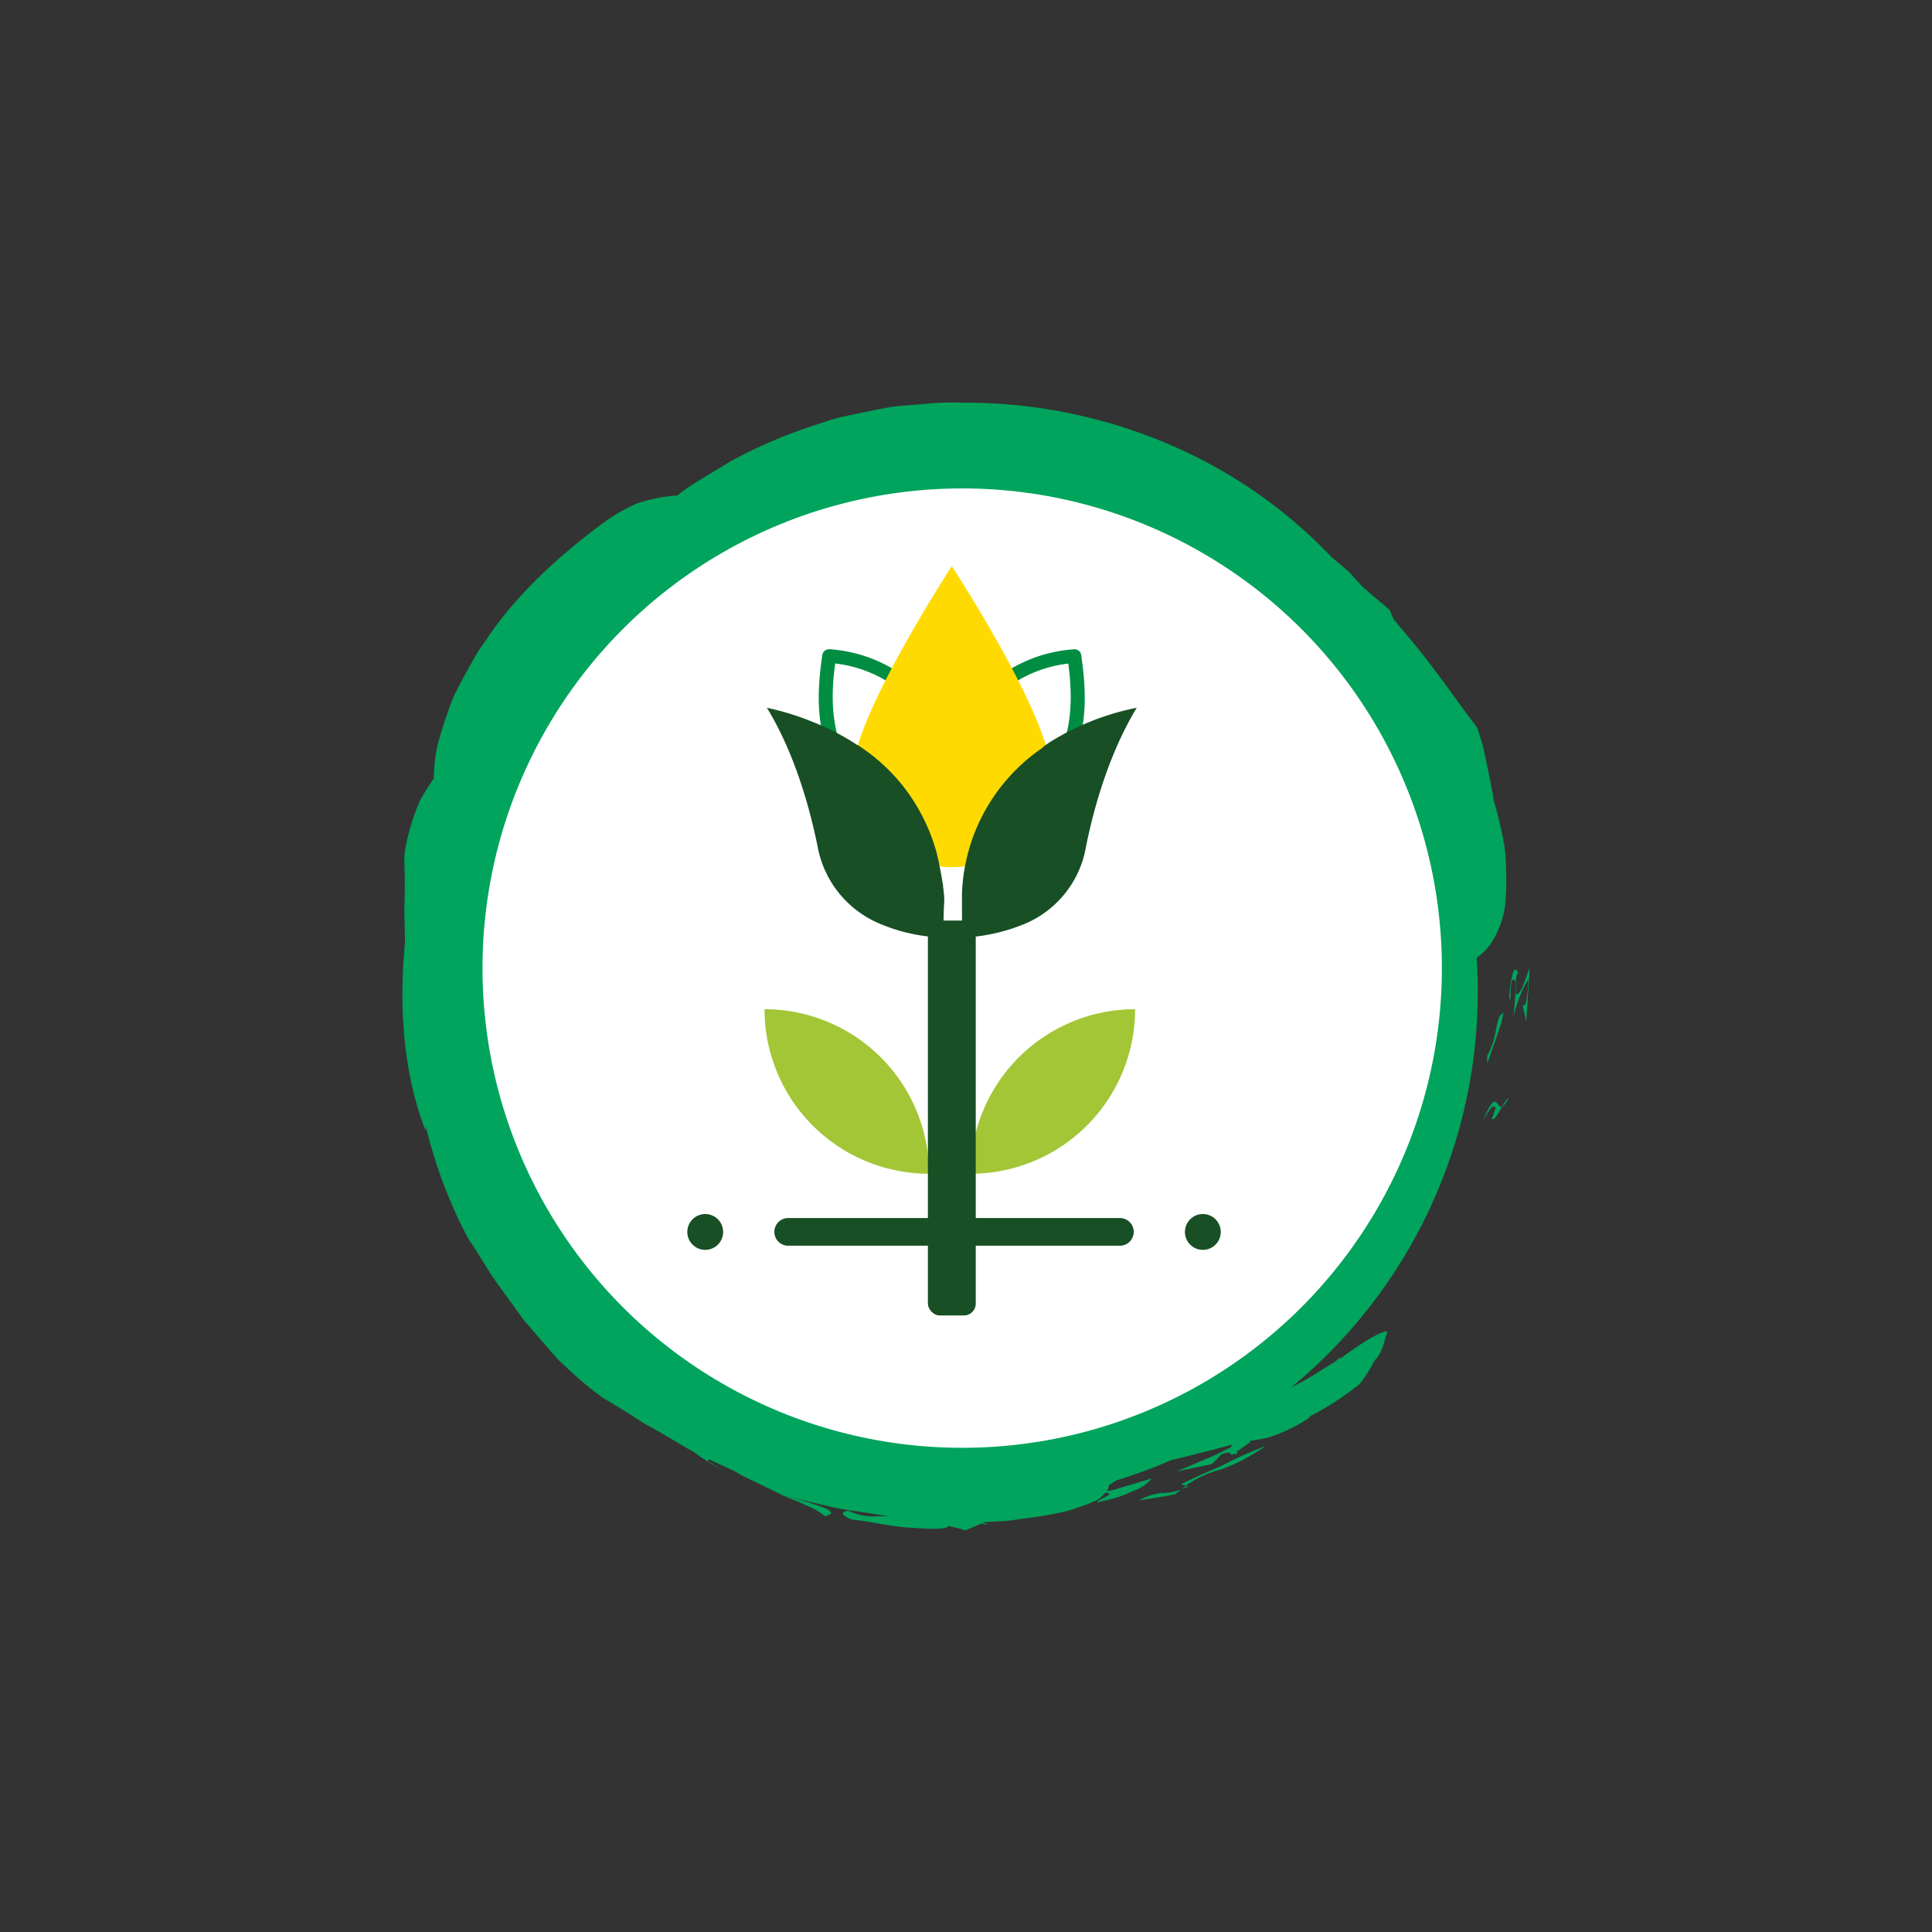 <svg id="Layer_1" data-name="Layer 1" xmlns="http://www.w3.org/2000/svg" viewBox="0 0 283.46 283.46"><rect x="0" y="0" width="283.46" height="283.46" fill="#333333" stroke="none"/><defs><style>.cls-1{fill:#00a45c;}.cls-2{fill:#fff;}.cls-3{fill:#a2c636;}.cls-4{fill:#184f25;}.cls-5{fill:#008d41;}.cls-6{fill:#ffda00;}</style></defs><title>52 Climate Actions icons F</title><path class="cls-1" d="M222.42,144.13c0,.5,0,1.07-.14,1.75,0,0,.05,0,.08,0l.14-1.61Z"/><path class="cls-1" d="M222.35,145.88l-.29,3.29a19.28,19.28,0,0,1,2.15-5.49c0,1.72-.28,4.48-.83,3.71l.55,2.5.5-7.85C223.77,143.51,223.25,146,222.35,145.88Z"/><path class="cls-1" d="M221.42,146.15c.41,2.85-.16-4.14,1-2a2.74,2.74,0,0,1,.3-1.48C222.06,141.36,221.71,143.48,221.42,146.15Z"/><path class="cls-1" d="M220.39,162.36c.22-.09.51-.41.92-1.17C221.14,161.09,220.78,161.68,220.39,162.36Z"/><path class="cls-1" d="M217.55,164.5c.75-1.36,1.5-2.75,1.89-1.92l-.54,1.52c.23.52.9-.72,1.49-1.74C219.5,162.73,219.62,159.43,217.55,164.5Z"/><path class="cls-1" d="M218.2,154.91l0,1.15,1.28-3.66.64-1.86c.19-.62.32-1.26.48-1.89-.77.28-.83,1.18-1.1,2.34A11.5,11.5,0,0,1,218.2,154.91Z"/><path class="cls-1" d="M174.4,218.06,174,218l-.62.5C173.69,218.35,174,218.24,174.4,218.06Z"/><path class="cls-1" d="M167.12,220.13c1.75-.28,3.53-.53,5.29-.89.34-.31.64-.52,1-.77a7.15,7.15,0,0,1-3,.58A8.48,8.48,0,0,0,167.12,220.13Z"/><path class="cls-1" d="M173.28,217.78l.71.18a16,16,0,0,1,5.26-2.4,27.51,27.51,0,0,0,6.42-3.4,65.62,65.62,0,0,0-6.53,2.94C177,216,175,216.91,173.28,217.78Z"/><path class="cls-1" d="M216.81,145.06c0-1.53-.06-3-.15-4.54a8.32,8.32,0,0,0,2.33-2.47,13.69,13.69,0,0,0,1.83-5.16A33.11,33.11,0,0,0,221,129q0-1.11-.05-2.37l-.07-1.29L220.7,124q-.36-2-.85-4c-.23-.91-.47-1.83-.75-2.74,0-.24,0-.47-.08-.71-.27-1.51-.59-3.1-.94-4.76l-.56-2.53c-.24-.84-.53-1.68-.81-2.54-2.7-3.5-6.11-8.55-10-13.19l-2.23-2.64-.61-1.42c-1-.87-2.54-2.11-4-3.43L198,84c-.92-.87-1.86-1.6-2.67-2.3a71.64,71.64,0,0,0-25.4-17.16,75.89,75.89,0,0,0-28.76-5.46,40.88,40.88,0,0,0-5.69.2l-2.84.23a19.66,19.66,0,0,0-2.83.37q-2.81.54-5.59,1.14l-1.39.3-1.36.43-2.69.88A71.27,71.27,0,0,0,108.48,67c-1.63.82-3.16,1.84-4.7,2.75l-2.27,1.4c-.75.46-1.43,1-2.14,1.56a21.71,21.71,0,0,0-4.65.77,13.83,13.83,0,0,0-1.46.47q-.72.32-1.49.73a26.59,26.59,0,0,0-3.21,2c-6,4.43-12.79,10.39-17.39,17.44l-.91,1.27-.78,1.34q-.76,1.34-1.47,2.66T66.65,102a27.24,27.24,0,0,0-1,2.64c-.62,1.75-1.14,3.43-1.53,5a24.76,24.76,0,0,0-.47,4.58,30.77,30.77,0,0,0-2,3.21,26,26,0,0,0-1.27,3.39,31.67,31.67,0,0,0-.8,3.15,9.51,9.51,0,0,0-.25,2.58c.08,2.2.07,4.42,0,6.65,0,1.63.07,3.29.1,5l-.07.76c-.81,9-.16,18.75,3.12,27,0-.17,0-.43,0-.69a69.64,69.64,0,0,0,6.16,16.35q1.13,1.71,2.23,3.47a40.21,40.21,0,0,0,2.28,3.47l2.42,3.35,1.2,1.66c.42.53.88,1,1.31,1.54l2.59,3,1.27,1.43,1.36,1.26a49.32,49.32,0,0,0,5.22,4.33c2.14,1.24,4.1,2.49,6,3.72,2,1.08,3.81,2.16,5.61,3.23a17.15,17.15,0,0,0,1.62.9,21.66,21.66,0,0,0,1.93,1.35l.09.07h0a25.94,25.94,0,0,0,2.51,1.39c-.94-.5-1.74-1-2.47-1.43l.23-.26,1.59.76,2.08.94c.37.22.71.45,1.09.65l5,2.43c1.62.85,3.22,1.36,4.5,2a10.79,10.79,0,0,1,2.77,1.58c2.8-.76-2-1.85-6.08-3.07,2.15.61,4.56,1.12,7,1.7a34.44,34.44,0,0,0,3.72.64l3.69.58.88.15c-.52,0-1,0-1.5,0a8.37,8.37,0,0,1-4.33-.82c-1.27.27-.92.7.52,1.31,2.5.2,6,1.12,9,1.21,2.74.21,4.91.25,5.18-.26h0a22.17,22.17,0,0,1,2.49.63l2.39-1,1,.2a9.11,9.11,0,0,0-.9-.38l.7-.05,3-.17,3-.41a54.69,54.69,0,0,0,5.63-1,32.83,32.83,0,0,0,4.7-1.72,10,10,0,0,0,1-1c1.75.11-.78.79-1.26,1.47,1-.26,2-.48,2.92-.75s1.67-.62,2.36-.93a6.72,6.72,0,0,0,2.83-1.88l-3.78,1.13-1.88.56-1,.21a1.23,1.23,0,0,0,.32-.91c.39-.22.77-.46,1.12-.7a74.62,74.62,0,0,0,8-2.95c3.32-.81,6.21-1.55,9-2.3-.08.14-.16.28-.24.41l-1.26.62c-1.18.66-2.6,1.15-3.78,1.69l-2.85,1.21,5.12-1.06a15.24,15.24,0,0,0,1.3-1.35,2.15,2.15,0,0,1,1.26-.33.45.45,0,0,0,.24.13.62.62,0,0,1,.11.23l.26-.18a5,5,0,0,0,.55,0l0-.39,1.92-1.32c0-.1,0-.16,0-.21.85-.13,1.72-.27,2.67-.49a23.13,23.13,0,0,0,6-2.9c0-.06.06-.14.09-.21a42.49,42.49,0,0,0,6.78-4.33c.62-.28,1.79-2.09,2.76-3.92l.35-.36a7.53,7.53,0,0,0,1.13-2.73c.23-.6.35-1,.27-1.14-1.46.25-3.91,1.91-6.5,3.77l-.87.55.65-.58a4.2,4.2,0,0,1-.45.27l-.26.35c-1.07.67-2.17,1.34-3.21,2a33.75,33.75,0,0,1-3.37,1.86A75.07,75.07,0,0,0,216.81,145.06Z"/><path class="cls-1" d="M181.37,211.67v-.16h0l.62-.11Z"/><circle class="cls-2" cx="141.17" cy="142.04" r="70.38"/><path class="cls-3" d="M112.17,148.07h0a24.14,24.14,0,0,0,24.14,24.14h0A24.14,24.14,0,0,0,112.17,148.07Z"/><path class="cls-3" d="M166.54,148.07h0a24.14,24.14,0,0,1-24.14,24.14h0A24.14,24.14,0,0,1,166.54,148.07Z"/><rect class="cls-4" x="136.14" y="135.06" width="7.02" height="57.94" rx="1.73" ry="1.73"/><circle class="cls-4" cx="176.48" cy="180.75" r="2.63"/><circle class="cls-4" cx="103.47" cy="180.75" r="2.63"/><path class="cls-4" d="M164.32,182.77H115.64a2,2,0,1,1,0-4.06h48.67a2,2,0,1,1,0,4.06Z"/><path class="cls-5" d="M158.25,109c1.28-4.18,1-8.73.37-13a1,1,0,0,0-1-.74,21.06,21.06,0,0,0-12.16,4.88c-1,.86.45,2.29,1.43,1.43a18.75,18.75,0,0,1,10.73-4.29l-1-.74c.59,3.9.79,8.09-.37,11.91-.38,1.25,1.57,1.79,2,.54Z"/><path class="cls-5" d="M133.83,100.13a21.07,21.07,0,0,0-12.16-4.88,1,1,0,0,0-1,.74c-.65,4.26-.92,8.82.37,13,.38,1.24,2.34.71,2-.54-1.18-3.82-1-8-.37-11.92l-1,.74a18.75,18.75,0,0,1,10.73,4.29c1,.85,2.42-.57,1.43-1.43Z"/><path class="cls-6" d="M125.14,113.26c0-8,14.51-30.19,14.51-30.19s14.51,22.18,14.51,30.19a14.51,14.51,0,0,1-29,0Z"/><path class="cls-4" d="M166.79,103.84a38.08,38.08,0,0,0-12.68,5l-.36.24-.23.16-.27.2-.22.17a.35.35,0,0,1-.11.13A27.06,27.06,0,0,0,141.14,131v6.57a27,27,0,0,0,9.15-2,15,15,0,0,0,9.06-11.44C161.53,113.49,164.85,107,166.79,103.84Z"/><path class="cls-4" d="M112.51,103.84c1.94,3.12,5.25,9.62,7.43,20.27a15.26,15.26,0,0,0,9.2,11.44,25.42,25.42,0,0,0,9.35,2,46.82,46.82,0,0,1,.05-5.33l0-.43c0-.33-.06-.66-.09-1s-.05-.47-.08-.7,0-.38-.08-.57c-.05-.37-.11-.73-.18-1.1,0-.15-.05-.29-.08-.43-.08-.4-.15-.8-.24-1.19l0-.13q-.14-.63-.31-1.25l0-.11c-.13-.45-.26-.9-.4-1.34a27.83,27.83,0,0,0-4.53-8.57,28.11,28.11,0,0,0-2.75-3l-.3-.27-.34-.31-.61-.53,0,0a31.07,31.07,0,0,0-2.74-2l-.06,0a34.24,34.24,0,0,0-4.84-2.66l-.17-.08c-.66-.3-1.35-.58-2-.83A38.94,38.94,0,0,0,112.51,103.84Z"/></svg>
